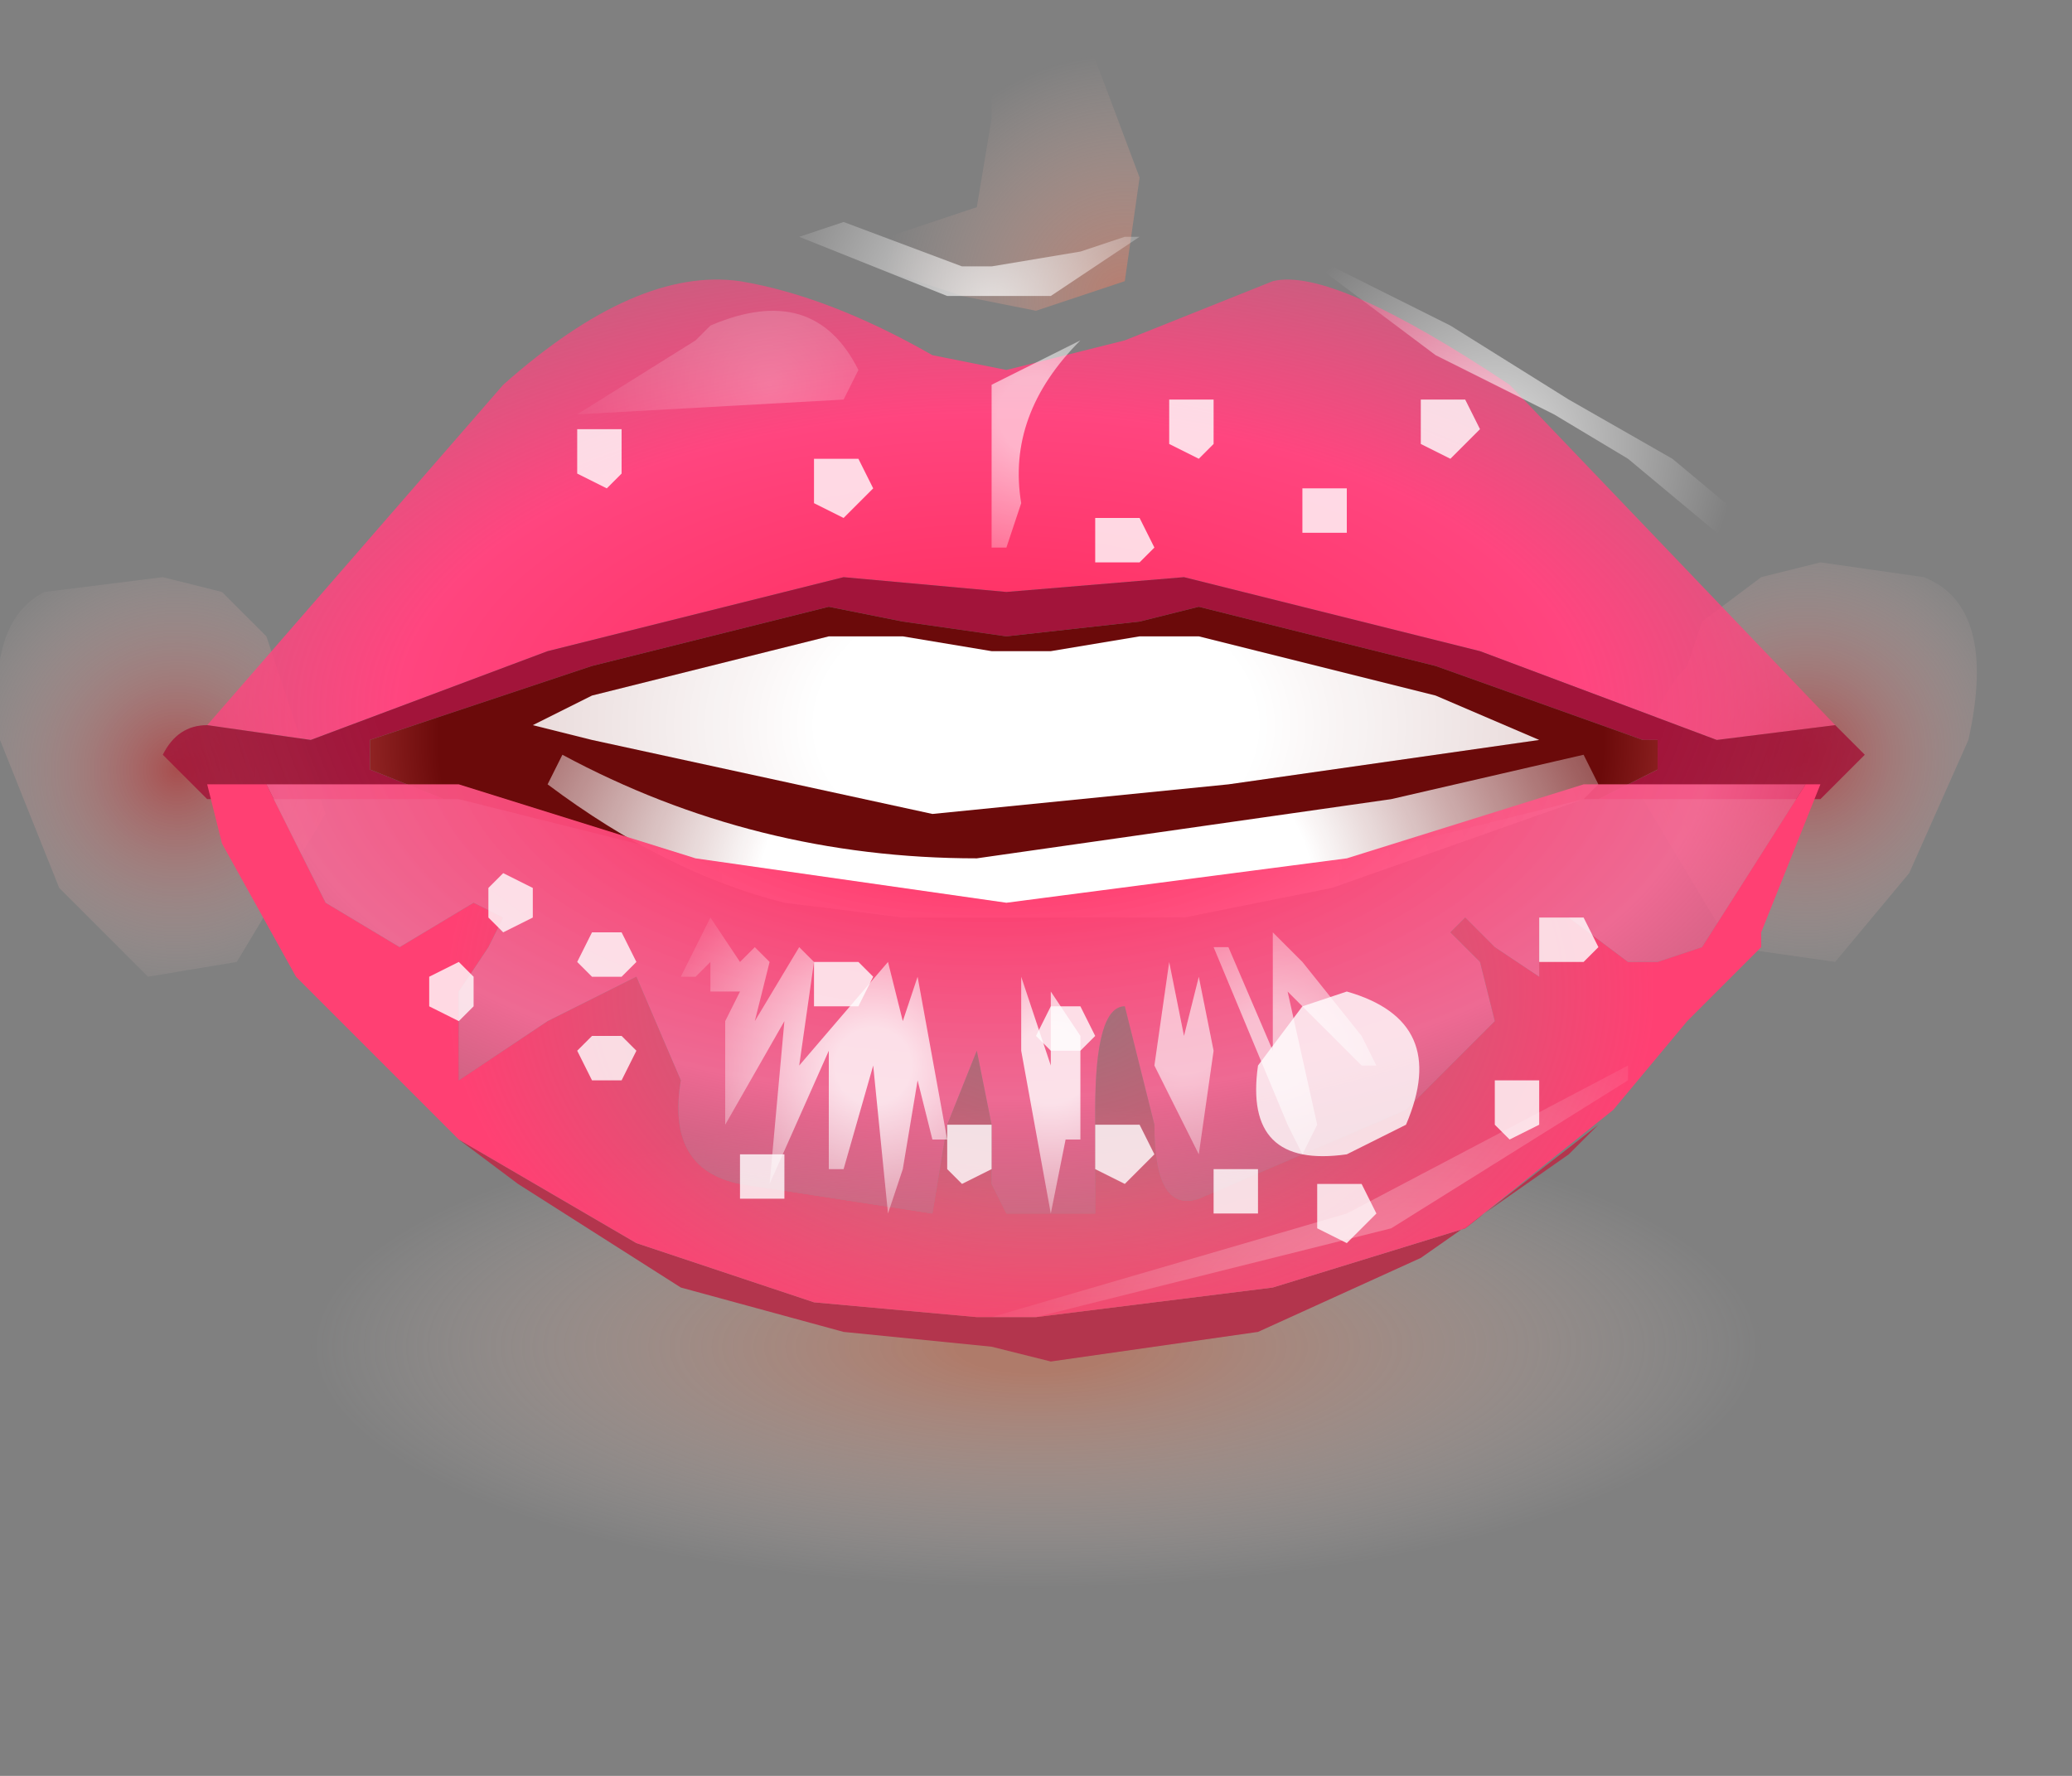 <?xml version="1.0" encoding="utf-8"?>
<svg version="1.1" id="Layer_1"
xmlns="http://www.w3.org/2000/svg"
xmlns:xlink="http://www.w3.org/1999/xlink"
xmlns:author="http://www.sothink.com"
width="7px" height="6px"
xml:space="preserve">
<rect width="100%" height="100%" fill="#808080" stroke="none"/>
<g id="46" transform="matrix(1, 0, 0, 1, -66.8, -44.45)">
<radialGradient
id="RadialGradID_550" gradientUnits="userSpaceOnUse" gradientTransform="matrix(0.001, 0, -0, 0.001, 72.9, 47)" spreadMethod ="pad" cx="0" cy="0" r="819.2" fx="0" fy="0" >
<stop  offset="0"  style="stop-color:#C52929;stop-opacity:0.58" />
<stop  offset="1"  style="stop-color:#FFEFEA;stop-opacity:0" />
</radialGradient>
<path style="fill:url(#RadialGradID_550) " d="M73.3,46.4Q73.55 46.5 73.45 46.95L73.25 47.4L73 47.7L72.65 47.65L72.35 47.15Q72.35 46.85 72.5 46.7L72.55 46.55L72.75 46.4L72.95 46.35L73.3 46.4" />
<radialGradient
id="RadialGradID_551" gradientUnits="userSpaceOnUse" gradientTransform="matrix(-0.001, 0, 0, 0.001, 67.4, 47.05)" spreadMethod ="pad" cx="0" cy="0" r="819.2" fx="0" fy="0" >
<stop  offset="0"  style="stop-color:#C52929;stop-opacity:0.58" />
<stop  offset="1"  style="stop-color:#FFEFEA;stop-opacity:0" />
</radialGradient>
<path style="fill:url(#RadialGradID_551) " d="M67.35,46.4L67.55 46.45L67.7 46.6L67.75 46.75L67.9 47.2L67.6 47.7L67.3 47.75L67 47.45L66.8 46.95Q66.75 46.55 66.95 46.45L67.35 46.4" />
<radialGradient
id="RadialGradID_552" gradientUnits="userSpaceOnUse" gradientTransform="matrix(0.003, 0, 0, 0.001, 70.3, 49)" spreadMethod ="pad" cx="0" cy="0" r="819.2" fx="0" fy="0" >
<stop  offset="0.11"  style="stop-color:#E37653;stop-opacity:0.482" />
<stop  offset="1"  style="stop-color:#FFEFEA;stop-opacity:0" />
</radialGradient>
<path style="fill:url(#RadialGradID_552) " d="M72.1,49.8L70.3 50.15L68.5 49.8Q67.75 49.5 67.75 49Q67.75 48.55 68.5 48.2L70.3 47.85L72.1 48.2Q72.85 48.55 72.85 49Q72.85 49.5 72.1 49.8" />
<radialGradient
id="RadialGradID_553" gradientUnits="userSpaceOnUse" gradientTransform="matrix(0.004, 0, 0, 0.002, 70.15, 46.85)" spreadMethod ="pad" cx="0" cy="0" r="819.2" fx="0" fy="0" >
<stop  offset="0.22"  style="stop-color:#FF3366;stop-opacity:1" />
<stop  offset="0.612"  style="stop-color:#FF457F;stop-opacity:1" />
<stop  offset="1"  style="stop-color:#FF457F;stop-opacity:0.541" />
</radialGradient>
<path style="fill:url(#RadialGradID_553) " d="M72.6,46.95L71.8 46.65L70.8 46.4L70.2 46.45L69.65 46.4L68.65 46.65L67.85 46.95L67.5 46.9L68.5 45.75Q68.95 45.35 69.3 45.4Q69.6 45.45 69.95 45.65L70.2 45.7L70.6 45.6L71.1 45.4Q71.3 45.35 71.9 45.75L73 46.9L72.6 46.95" />
<radialGradient
id="RadialGradID_554" gradientUnits="userSpaceOnUse" gradientTransform="matrix(0.004, 0, 0, 0.003, 70.25, 46.5)" spreadMethod ="pad" cx="0" cy="0" r="819.2" fx="0" fy="0" >
<stop  offset="0.682"  style="stop-color:#A2143A;stop-opacity:1" />
<stop  offset="1"  style="stop-color:#A31536;stop-opacity:0.741" />
</radialGradient>
<path style="fill:url(#RadialGradID_554) " d="M72.4,47.05L72.4 46.95L72.35 46.95L71.65 46.7L70.85 46.5L70.65 46.55L70.2 46.6L69.85 46.55L69.6 46.5L68.8 46.7L68.05 46.95L68.05 47.05L68.3 47.15L67.75 47.15L67.7 47.15L67.5 47.15L67.35 47Q67.4 46.9 67.5 46.9L67.85 46.95L68.65 46.65L69.65 46.4L70.2 46.45L70.8 46.4L71.8 46.65L72.6 46.95L73 46.9L73.1 47L72.95 47.15L72.9 47.15L72.65 47.15L72.2 47.15L72.4 47.05" />
<radialGradient
id="RadialGradID_555" gradientUnits="userSpaceOnUse" gradientTransform="matrix(0.003, 0, 0, 0.002, 70.25, 46.95)" spreadMethod ="pad" cx="0" cy="0" r="819.2" fx="0" fy="0" >
<stop  offset="0.8"  style="stop-color:#6B0A0A;stop-opacity:1" />
<stop  offset="1"  style="stop-color:#B73E3E;stop-opacity:1" />
</radialGradient>
<path style="fill:url(#RadialGradID_555) " d="M72.2,47.15L72.15 47.15L71.35 47.35L70.2 47.5L69.15 47.35L68.35 47.15L68.3 47.15L68.05 47.05L68.05 46.95L68.8 46.7L69.6 46.5L69.85 46.55L70.2 46.6L70.65 46.55L70.85 46.5L71.65 46.7L72.35 46.95L72.4 46.95L72.4 47.05L72.2 47.15" />
<radialGradient
id="RadialGradID_556" gradientUnits="userSpaceOnUse" gradientTransform="matrix(0.001, 0, 0, 0.001, 70.6, 45.45)" spreadMethod ="pad" cx="0" cy="0" r="819.2" fx="0" fy="0" >
<stop  offset="0"  style="stop-color:#E67A60;stop-opacity:0.541" />
<stop  offset="1"  style="stop-color:#FFD1C4;stop-opacity:0" />
</radialGradient>
<path style="fill:url(#RadialGradID_556) " d="M70.5,44.65L70.65 45.05L70.6 45.4L70.3 45.5L70.05 45.45L69.75 45.35L69.65 45.35L69.6 45.25L69.8 45.25L70.1 45.15L70.15 44.85L70.15 44.6L70.35 44.45L70.5 44.65" />
<radialGradient
id="RadialGradID_557" gradientUnits="userSpaceOnUse" gradientTransform="matrix(0.003, 0, 0, 0.002, 70.3, 47.45)" spreadMethod ="pad" cx="0" cy="0" r="819.2" fx="0" fy="0" >
<stop  offset="0.38"  style="stop-color:#FFFFFF;stop-opacity:1" />
<stop  offset="1"  style="stop-color:#FFFFFF;stop-opacity:0" />
</radialGradient>
<path style="fill:url(#RadialGradID_557) " d="M69.85,47.55L69.45 47.5Q69.05 47.4 68.65 47.1L68.7 47Q69.35 47.35 70.1 47.35L71.5 47.15L72.15 47L72.2 47.1L72.15 47.15L71.3 47.45L70.8 47.55L70.25 47.55L69.85 47.55" />
<radialGradient
id="RadialGradID_558" gradientUnits="userSpaceOnUse" gradientTransform="matrix(0.003, 0, 0, 0.002, 70.3, 46.9)" spreadMethod ="pad" cx="0" cy="0" r="819.2" fx="0" fy="0" >
<stop  offset="0.302"  style="stop-color:#FFFFFF;stop-opacity:1" />
<stop  offset="1"  style="stop-color:#FFFFFF;stop-opacity:0.741" />
</radialGradient>
<path style="fill:url(#RadialGradID_558) " d="M70.15,46.65L70.35 46.65L70.65 46.6L70.85 46.6L71.65 46.8L72 46.95L70.95 47.1L69.95 47.2L68.8 46.95L68.6 46.9L68.8 46.8L69.6 46.6L69.85 46.6L70.15 46.65" />
<path style="fill:#B3354D;fill-opacity:1" d="M68.55,48.45L68.35 48.3L68.95 48.65L69.55 48.85L70.1 48.9L70.3 48.9L71.1 48.8L71.75 48.6L72.2 48.25L72.1 48.35L71.6 48.7L71.05 48.95L70.35 49.05L70.15 49L69.65 48.95L69.1 48.8L68.55 48.45" />
<radialGradient
id="RadialGradID_559" gradientUnits="userSpaceOnUse" gradientTransform="matrix(0.003, 0, 0, 0.002, 70.35, 47.8)" spreadMethod ="pad" cx="0" cy="0" r="819.2" fx="0" fy="0" >
<stop  offset="0.008"  style="stop-color:#FF476B;stop-opacity:0.231" />
<stop  offset="0.831"  style="stop-color:#FF4073;stop-opacity:1" />
</radialGradient>
<path style="fill:url(#RadialGradID_559) " d="M67.9,47.5L68.15 47.65L68.4 47.5L68.5 47.55L68.45 47.65L68.35 47.8L68.35 48.1L68.65 47.9L68.95 47.75L69.1 48.1Q69.05 48.4 69.3 48.45L69.95 48.55L70 48.25L70.1 48L70.15 48.25L70.15 48.45L70.2 48.55L70.5 48.55L70.5 48.2Q70.5 47.85 70.6 47.85L70.7 48.25Q70.7 48.55 70.85 48.5L71.55 48.2L71.85 47.9L71.8 47.7L71.7 47.6L71.75 47.55L71.85 47.65L72 47.75L72 47.55L72.1 47.55L72.3 47.7L72.4 47.7L72.55 47.65L72.9 47.1L72.95 47.1L72.75 47.6L72.75 47.65L72.5 47.9L72.25 48.2L71.75 48.6L71.1 48.8L70.3 48.9L70.1 48.9L69.55 48.85L68.95 48.65L68.35 48.3L67.8 47.75L67.55 47.3L67.5 47.1L67.7 47.1L67.9 47.5" />
<radialGradient
id="RadialGradID_560" gradientUnits="userSpaceOnUse" gradientTransform="matrix(0.004, 0, 0, 0.002, 70.15, 46.95)" spreadMethod ="pad" cx="0" cy="0" r="819.2" fx="0" fy="0" >
<stop  offset="0.22"  style="stop-color:#FF3366;stop-opacity:1" />
<stop  offset="0.741"  style="stop-color:#FF6696;stop-opacity:0.863" />
<stop  offset="1"  style="stop-color:#FF457B;stop-opacity:0.482" />
</radialGradient>
<path style="fill:url(#RadialGradID_560) " d="M72.9,47.1L72.55 47.65L72.4 47.7L72.3 47.7L72.1 47.55L72 47.55L72 47.75L71.85 47.65L71.75 47.55L71.7 47.6L71.8 47.7L71.85 47.9L71.55 48.2L70.85 48.5Q70.7 48.55 70.7 48.25L70.6 47.85Q70.5 47.85 70.5 48.2L70.5 48.55L70.2 48.55L70.15 48.45L70.15 48.25L70.1 48L70 48.25L69.95 48.55L69.3 48.45Q69.05 48.4 69.1 48.1L68.95 47.75L68.65 47.9L68.35 48.1L68.35 47.8L68.45 47.65L68.5 47.55L68.4 47.5L68.15 47.65L67.9 47.5L67.7 47.1L67.75 47.1L68.3 47.1L68.35 47.1L69.15 47.35L70.2 47.5L71.35 47.35L72.15 47.1L72.2 47.1L72.65 47.1L72.9 47.1" />
<radialGradient
id="RadialGradID_561" gradientUnits="userSpaceOnUse" gradientTransform="matrix(0.001, 0, 0, 0.001, 70.15, 45.5)" spreadMethod ="pad" cx="0" cy="0" r="819.2" fx="0" fy="0" >
<stop  offset="0"  style="stop-color:#FFFFFF;stop-opacity:0.733" />
<stop  offset="1"  style="stop-color:#FFFFFF;stop-opacity:0" />
</radialGradient>
<path style="fill:url(#RadialGradID_561) " d="M70.35,45.45L70 45.45L69.5 45.25L69.65 45.2L70.05 45.35L70.15 45.35L70.45 45.3L70.6 45.25L70.65 45.25L70.35 45.45" />
<radialGradient
id="RadialGradID_562" gradientUnits="userSpaceOnUse" gradientTransform="matrix(0.002, 0, 0, 0.001, 69.25, 45.95)" spreadMethod ="pad" cx="0" cy="0" r="819.2" fx="210376" fy="0" >
<stop  offset="0"  style="stop-color:#FFFFFF;stop-opacity:0.733" />
<stop  offset="1"  style="stop-color:#FFFFFF;stop-opacity:0" />
</radialGradient>
<path style="fill:url(#RadialGradID_562) " d="M67.8,46.1L67.9 46L68.1 45.8Q68.45 45.45 69 45.3L69.05 45.35L68.7 45.55L67.85 46.1L67.8 46.1" />
<radialGradient
id="RadialGradID_563" gradientUnits="userSpaceOnUse" gradientTransform="matrix(0.001, 0, 0, 0.001, 71.85, 45.95)" spreadMethod ="pad" cx="0" cy="0" r="819.2" fx="0" fy="0" >
<stop  offset="0"  style="stop-color:#FFFFFF;stop-opacity:0.733" />
<stop  offset="1"  style="stop-color:#FFFFFF;stop-opacity:0" />
</radialGradient>
<path style="fill:url(#RadialGradID_563) " d="M71.65,45.65L71.25 45.35L71.1 45.25L71.7 45.55L72.1 45.8L72.45 46L72.75 46.25L72.95 46.5L72.95 46.55L72.6 46.25L72.3 46L72.05 45.85L71.65 45.65" />
<radialGradient
id="RadialGradID_564" gradientUnits="userSpaceOnUse" gradientTransform="matrix(0, 0, 0, 0, 68.3, 47.35)" spreadMethod ="pad" cx="0" cy="0" r="819.2" fx="0" fy="0" >
<stop  offset="0.157"  style="stop-color:#FFFFFF;stop-opacity:0.424" />
<stop  offset="1"  style="stop-color:#FFFFFF;stop-opacity:0" />
</radialGradient>
<path style="fill:url(#RadialGradID_564) " d="M68.2,47.45L68.45 47.3L68.4 47.35L68.15 47.55L68.2 47.45" />
<radialGradient
id="RadialGradID_565" gradientUnits="userSpaceOnUse" gradientTransform="matrix(0.001, 0, 0, 0, 68.7, 47.5)" spreadMethod ="pad" cx="0" cy="0" r="819.2" fx="0" fy="0" >
<stop  offset="0.157"  style="stop-color:#FFFFFF;stop-opacity:0.424" />
<stop  offset="1"  style="stop-color:#FFFFFF;stop-opacity:0" />
</radialGradient>
<path style="fill:url(#RadialGradID_565) " d="M68.55,47.7L68.7 47.5L68.9 47.45L68.85 47.6L69.1 47.55L68.95 47.7L68.65 47.85L68.75 47.65L68.5 47.8L68.55 47.7" />
<radialGradient
id="RadialGradID_566" gradientUnits="userSpaceOnUse" gradientTransform="matrix(0.001, 0, 0, 0.001, 69.75, 48.05)" spreadMethod ="pad" cx="0" cy="0" r="819.2" fx="0" fy="0" >
<stop  offset="0.157"  style="stop-color:#FFFFFF;stop-opacity:0.8" />
<stop  offset="1"  style="stop-color:#FFFFFF;stop-opacity:0" />
</radialGradient>
<path style="fill:url(#RadialGradID_566) " d="M69.85,47.9L69.9 47.75L70 48.3L69.95 48.3L69.9 48.1L69.85 48.4L69.8 48.55L69.75 48.05L69.65 48.4L69.6 48.4L69.6 48L69.4 48.45L69.45 47.9L69.25 48.25L69.25 47.9L69.3 47.8L69.2 47.8L69.2 47.7L69.15 47.75L69.1 47.75L69.2 47.55L69.3 47.7L69.35 47.65L69.4 47.7L69.35 47.9L69.5 47.65L69.55 47.7L69.5 48.05L69.8 47.7L69.85 47.9" />
<radialGradient
id="RadialGradID_567" gradientUnits="userSpaceOnUse" gradientTransform="matrix(0.001, 0, 0, 0.001, 70.35, 48.05)" spreadMethod ="pad" cx="0" cy="0" r="819.2" fx="0" fy="0" >
<stop  offset="0.157"  style="stop-color:#FFFFFF;stop-opacity:0.8" />
<stop  offset="1"  style="stop-color:#FFFFFF;stop-opacity:0" />
</radialGradient>
<path style="fill:url(#RadialGradID_567) " d="M70.45,47.95L70.45 48.3L70.4 48.3L70.35 48.55L70.25 48L70.25 47.75L70.35 48.05L70.35 47.8L70.45 47.95" />
<radialGradient
id="RadialGradID_568" gradientUnits="userSpaceOnUse" gradientTransform="matrix(0.001, 0, 0, 0.001, 70.8, 47.95)" spreadMethod ="pad" cx="0" cy="0" r="819.2" fx="0" fy="0" >
<stop  offset="0.157"  style="stop-color:#FFFFFF;stop-opacity:0.6" />
<stop  offset="1"  style="stop-color:#FFFFFF;stop-opacity:0" />
</radialGradient>
<path style="fill:url(#RadialGradID_568) " d="M70.8,47.95L70.85 47.75L70.9 48L70.85 48.35L70.7 48.05L70.75 47.7L70.8 47.95" />
<radialGradient
id="RadialGradID_569" gradientUnits="userSpaceOnUse" gradientTransform="matrix(0, 0, 0, 0, 71.7, 47.7)" spreadMethod ="pad" cx="0" cy="0" r="819.2" fx="0" fy="0" >
<stop  offset="0.157"  style="stop-color:#FFFFFF;stop-opacity:0.424" />
<stop  offset="1"  style="stop-color:#FFFFFF;stop-opacity:0" />
</radialGradient>
<path style="fill:url(#RadialGradID_569) " d="M71.8,47.9L71.85 48.05L71.8 48L71.65 47.8L71.7 48.05L71.65 48.05L71.6 47.95L71.5 47.45L71.6 47.55L71.7 47.7L71.8 47.9" />
<radialGradient
id="RadialGradID_570" gradientUnits="userSpaceOnUse" gradientTransform="matrix(0.001, 0, 0, 0.001, 71.1, 48)" spreadMethod ="pad" cx="0" cy="0" r="819.2" fx="0" fy="0" >
<stop  offset="0.157"  style="stop-color:#FFFFFF;stop-opacity:0.6" />
<stop  offset="1"  style="stop-color:#FFFFFF;stop-opacity:0" />
</radialGradient>
<path style="fill:url(#RadialGradID_570) " d="M71.2,47.7L71.4 47.95L71.45 48.05L71.4 48.05L71.15 47.8L71.25 48.25L71.2 48.35L71.15 48.25L70.9 47.65L70.95 47.65L71.1 48L71.1 47.8L71.1 47.6L71.2 47.7" />
<radialGradient
id="RadialGradID_571" gradientUnits="userSpaceOnUse" gradientTransform="matrix(0.001, 0, 0, 0, 72.05, 47.45)" spreadMethod ="pad" cx="0" cy="0" r="819.2" fx="0" fy="0" >
<stop  offset="0.157"  style="stop-color:#FFFFFF;stop-opacity:0.424" />
<stop  offset="1"  style="stop-color:#FFFFFF;stop-opacity:0" />
</radialGradient>
<path style="fill:url(#RadialGradID_571) " d="M72.2,47.35L72.3 47.35L72.45 47.55L72.3 47.45L72.3 47.6L72.2 47.6L72.05 47.45L72.05 47.6L71.95 47.65L71.9 47.4L72 47.5L72.05 47.4L72.1 47.35L72.2 47.5L72.2 47.35" />
<radialGradient
id="RadialGradID_572" gradientUnits="userSpaceOnUse" gradientTransform="matrix(0.002, 0, 0, 0.002, 71.6, 49.25)" spreadMethod ="pad" cx="0" cy="0" r="819.2" fx="0" fy="0" >
<stop  offset="0"  style="stop-color:#FFFFFF;stop-opacity:0.424" />
<stop  offset="1"  style="stop-color:#FFFFFF;stop-opacity:0" />
</radialGradient>
<path style="fill:url(#RadialGradID_572) " d="M70.15,48.9L71.35 48.55L72.3 48.05L72.3 48.1L71.5 48.6L70.3 48.9L70.15 48.9" />
<radialGradient
id="RadialGradID_573" gradientUnits="userSpaceOnUse" gradientTransform="matrix(0.001, 0, 0, 0.001, 69.4, 45.75)" spreadMethod ="pad" cx="0" cy="0" r="819.2" fx="0" fy="0" >
<stop  offset="0"  style="stop-color:#FFFFFF;stop-opacity:0.251" />
<stop  offset="1"  style="stop-color:#FFFFFF;stop-opacity:0" />
</radialGradient>
<path style="fill:url(#RadialGradID_573) " d="M69.15,45.6L69.2 45.55Q69.55 45.4 69.7 45.7L69.65 45.8L68.75 45.85L69.15 45.6" />
<radialGradient
id="RadialGradID_574" gradientUnits="userSpaceOnUse" gradientTransform="matrix(0.001, 0, 0, 0.001, 70.3, 45.85)" spreadMethod ="pad" cx="0" cy="0" r="819.2" fx="0" fy="0" >
<stop  offset="0.157"  style="stop-color:#FFFFFF;stop-opacity:0.6" />
<stop  offset="1"  style="stop-color:#FFFFFF;stop-opacity:0" />
</radialGradient>
<path style="fill:url(#RadialGradID_574) " d="M70.15,45.75L70.45 45.6Q70.2 45.85 70.25 46.15L70.2 46.3L70.15 46.3L70.15 45.9L70.15 45.75" />
<radialGradient
id="RadialGradID_575" gradientUnits="userSpaceOnUse" gradientTransform="matrix(0.001, 0, 0, 0, 70.65, 45.9)" spreadMethod ="pad" cx="0" cy="0" r="819.2" fx="0" fy="0" >
<stop  offset="0.157"  style="stop-color:#FFFFFF;stop-opacity:0.424" />
<stop  offset="1"  style="stop-color:#FFFFFF;stop-opacity:0" />
</radialGradient>
<path style="fill:url(#RadialGradID_575) " d="M70.65,45.7L70.65 45.95L70.55 46.25Q70.4 45.95 70.55 45.65L70.65 45.7" />
<radialGradient
id="RadialGradID_576" gradientUnits="userSpaceOnUse" gradientTransform="matrix(0, 0, 0, 0, 71.15, 45.85)" spreadMethod ="pad" cx="0" cy="0" r="819.2" fx="0" fy="0" >
<stop  offset="0.157"  style="stop-color:#FFFFFF;stop-opacity:0.424" />
<stop  offset="1"  style="stop-color:#FFFFFF;stop-opacity:0" />
</radialGradient>
<path style="fill:url(#RadialGradID_576) " d="M71.15,46.1L71.15 45.8L71.3 45.6L71.3 45.7L71.25 45.75L71.2 46.15L71.15 46.1" />
<path style="fill:#FFFFFF;fill-opacity:0.8" d="M68.85,46.1L68.75 46.05L68.75 45.9L68.9 45.9L68.9 46.05L68.85 46.1M69.55,46L69.7 46L69.75 46.1L69.65 46.2L69.55 46.15L69.55 46M70.65,46.2L70.7 46.3L70.65 46.35L70.5 46.35L70.5 46.2L70.65 46.2M70.75,45.8L70.9 45.8L70.9 45.95L70.85 46L70.75 45.95L70.75 45.8M68.25,47.75L68.35 47.7L68.4 47.75L68.4 47.85L68.35 47.9L68.25 47.85L68.25 47.75M70.5,47.95L70.45 48L70.35 48L70.3 47.95L70.35 47.85L70.45 47.85L70.5 47.95M69.7,47.85L69.55 47.85L69.55 47.7L69.7 47.7L69.75 47.75L69.7 47.85M68.45,47.45L68.5 47.4L68.6 47.45L68.6 47.55L68.5 47.6L68.45 47.55L68.45 47.45M68.9,47.6L68.95 47.7L68.9 47.75L68.8 47.75L68.75 47.7L68.8 47.6L68.9 47.6M68.9,47.95L68.95 48L68.9 48.1L68.8 48.1L68.75 48L68.8 47.95L68.9 47.95M69.3,48.35L69.45 48.35L69.45 48.5L69.3 48.5L69.3 48.35M70.65,48.25L70.7 48.35L70.6 48.45L70.5 48.4L70.5 48.25L70.65 48.25M70,48.25L70.15 48.25L70.15 48.4L70.05 48.45L70 48.4L70 48.25M71.2,46.1L71.35 46.1L71.35 46.25L71.2 46.25L71.2 46.1M71.6,45.8L71.75 45.8L71.8 45.9L71.7 46L71.6 45.95L71.6 45.8M72.2,47.65L72.15 47.7L72 47.7L72 47.55L72.15 47.55L72.2 47.65M71.35,47.8Q71.7 47.9 71.55 48.25L71.35 48.35Q71 48.4 71.05 48.05L71.2 47.85L71.35 47.8M71.9,48.3L71.85 48.25L71.85 48.1L72 48.1L72 48.25L71.9 48.3M70.9,48.55L70.9 48.4L71.05 48.4L71.05 48.55L70.9 48.55M71.25,48.45L71.4 48.45L71.45 48.55L71.35 48.65L71.25 48.6L71.25 48.45" />
</g>
</svg>
